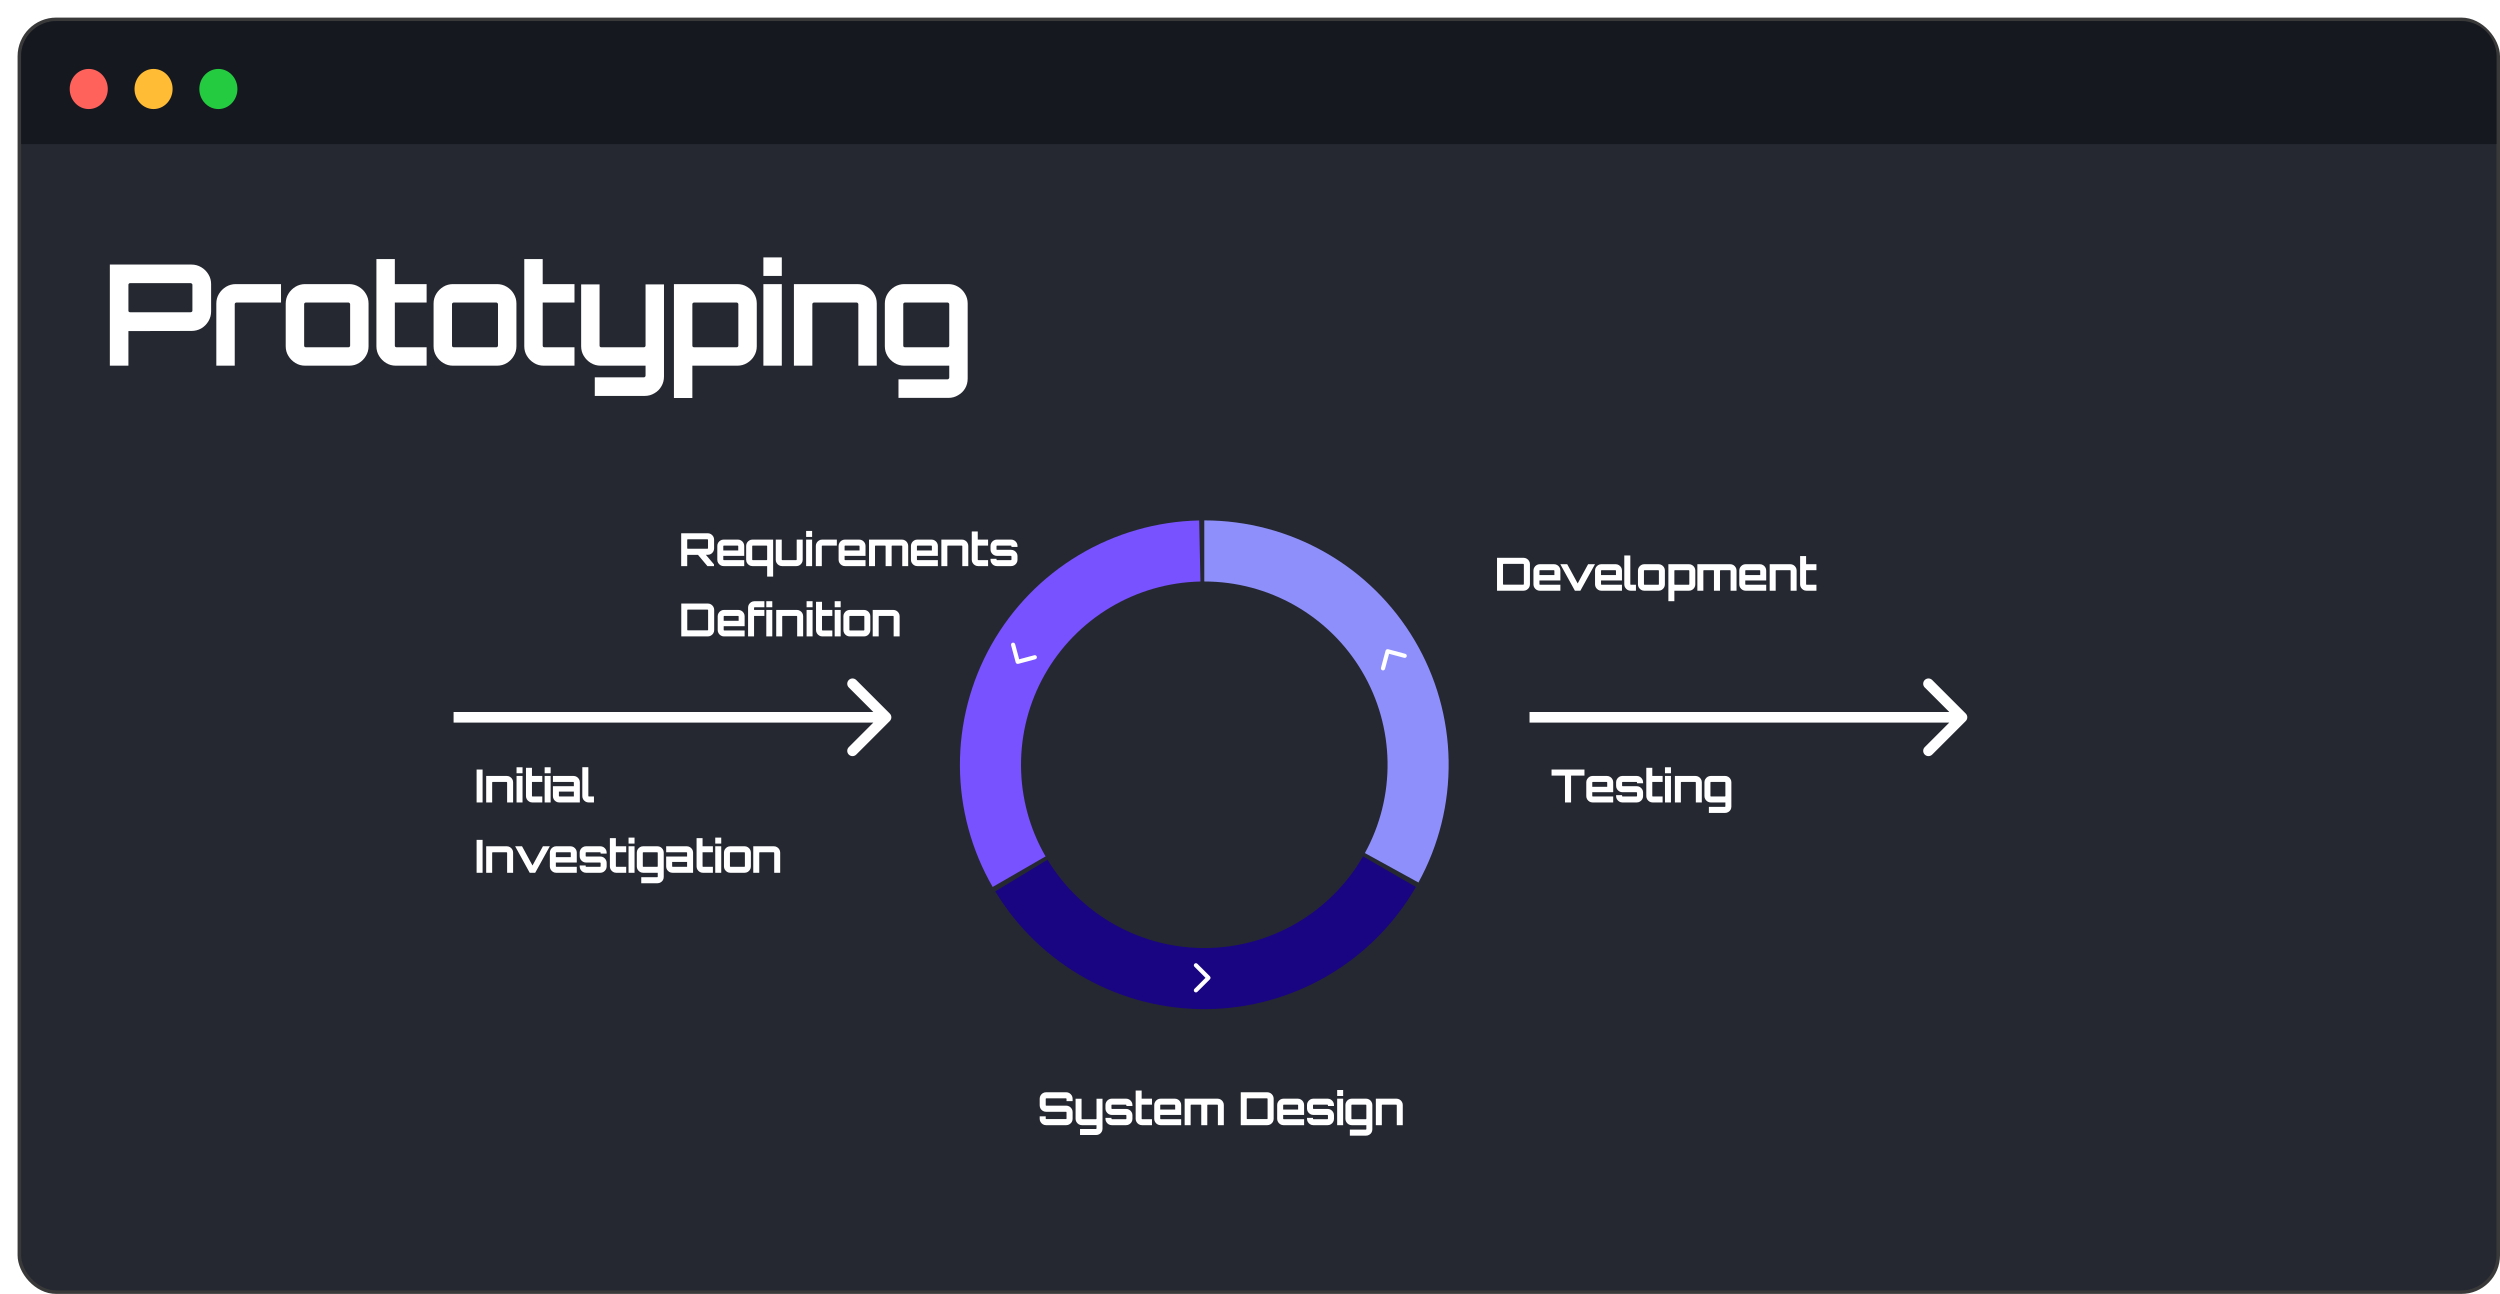 <svg width="711" height="368" viewBox="0 0 711 368" fill="none" xmlns="http://www.w3.org/2000/svg">
<g filter="url(#filter0_d_372_1886)">
<rect x="0.5" y="0.5" width="705" height="362" rx="10.5" fill="#252831" stroke="#393939"/>
<path d="M1 11C1 5.477 5.477 1 11 1H695C700.523 1 705 5.477 705 11V36H1V11Z" fill="#15181F"/>
<ellipse cx="20.239" cy="20.308" rx="5.415" ry="5.707" fill="#FF625B"/>
<ellipse cx="38.673" cy="20.308" rx="5.415" ry="5.707" fill="#FFBC34"/>
<ellipse cx="57.106" cy="20.308" rx="5.415" ry="5.707" fill="#24CB40"/>
<path d="M130.546 223.219V213.859H132.249V223.219H130.546ZM133.27 223.219V215.679H139.133C139.462 215.679 139.761 215.761 140.03 215.926C140.307 216.09 140.524 216.307 140.68 216.576C140.845 216.844 140.927 217.143 140.927 217.473V223.219H139.224V217.538C139.224 217.494 139.207 217.46 139.172 217.434C139.146 217.399 139.111 217.382 139.068 217.382H135.129C135.086 217.382 135.047 217.399 135.012 217.434C134.986 217.46 134.973 217.494 134.973 217.538V223.219H133.27ZM141.906 223.219V215.679H143.609V223.219H141.906ZM141.906 214.925V213.209H143.609V214.925H141.906ZM146.382 223.219C146.053 223.219 145.754 223.136 145.485 222.972C145.217 222.807 145 222.59 144.835 222.322C144.671 222.053 144.588 221.754 144.588 221.425V213.365H146.291V215.679H149.229V217.382H146.291V221.36C146.291 221.403 146.304 221.442 146.33 221.477C146.365 221.503 146.404 221.516 146.447 221.516H149.229V223.219H146.382ZM149.898 223.219V215.679H151.601V223.219H149.898ZM149.898 214.925V213.209H151.601V214.925H149.898ZM154.044 223.219C153.715 223.219 153.412 223.136 153.134 222.972C152.866 222.807 152.649 222.59 152.484 222.322C152.328 222.053 152.25 221.754 152.25 221.425V218.591H158.204V217.538C158.204 217.494 158.187 217.46 158.152 217.434C158.126 217.399 158.092 217.382 158.048 217.382H152.25V215.679H158.113C158.443 215.679 158.742 215.761 159.01 215.926C159.288 216.09 159.504 216.307 159.66 216.576C159.825 216.844 159.907 217.143 159.907 217.473V223.219H154.044ZM154.109 221.516H158.204V220.125H153.953V221.36C153.953 221.403 153.966 221.442 153.992 221.477C154.027 221.503 154.066 221.516 154.109 221.516ZM162.401 223.219C162.072 223.219 161.773 223.136 161.504 222.972C161.236 222.807 161.019 222.59 160.854 222.322C160.69 222.053 160.607 221.754 160.607 221.425V213.196H162.323V221.36C162.323 221.403 162.336 221.442 162.362 221.477C162.397 221.503 162.436 221.516 162.479 221.516H163.922V223.219H162.401ZM130.546 243.219V233.859H132.249V243.219H130.546ZM133.27 243.219V235.679H139.133C139.462 235.679 139.761 235.761 140.03 235.926C140.307 236.09 140.524 236.307 140.68 236.576C140.845 236.844 140.927 237.143 140.927 237.473V243.219H139.224V237.538C139.224 237.494 139.207 237.46 139.172 237.434C139.146 237.399 139.111 237.382 139.068 237.382H135.129C135.086 237.382 135.047 237.399 135.012 237.434C134.986 237.46 134.973 237.494 134.973 237.538V243.219H133.27ZM145.65 243.219L141.503 235.679H143.466L146.443 241.152L149.407 235.679H151.37L147.21 243.219H145.65ZM153.174 243.219C152.844 243.219 152.545 243.136 152.277 242.972C152.008 242.807 151.791 242.59 151.627 242.322C151.462 242.053 151.38 241.754 151.38 241.425V237.473C151.38 237.143 151.462 236.844 151.627 236.576C151.791 236.307 152.008 236.09 152.277 235.926C152.545 235.761 152.844 235.679 153.174 235.679H157.243C157.572 235.679 157.871 235.761 158.14 235.926C158.417 236.09 158.634 236.307 158.79 236.576C158.954 236.844 159.037 237.143 159.037 237.473V240.307H153.083V241.36C153.083 241.403 153.096 241.442 153.122 241.477C153.156 241.503 153.195 241.516 153.239 241.516H159.037V243.219H153.174ZM153.083 238.773H157.334V237.538C157.334 237.494 157.316 237.46 157.282 237.434C157.256 237.399 157.221 237.382 157.178 237.382H153.239C153.195 237.382 153.156 237.399 153.122 237.434C153.096 237.46 153.083 237.494 153.083 237.538V238.773ZM161.657 243.219C161.327 243.219 161.028 243.136 160.76 242.972C160.491 242.807 160.274 242.59 160.11 242.322C159.945 242.053 159.863 241.754 159.863 241.425V241.139H161.566V241.36C161.566 241.403 161.579 241.442 161.605 241.477C161.639 241.503 161.678 241.516 161.722 241.516H165.661C165.704 241.516 165.739 241.503 165.765 241.477C165.799 241.442 165.817 241.403 165.817 241.36V240.463C165.817 240.419 165.799 240.385 165.765 240.359C165.739 240.324 165.704 240.307 165.661 240.307H161.657C161.327 240.307 161.028 240.224 160.76 240.06C160.491 239.895 160.274 239.678 160.11 239.41C159.945 239.141 159.863 238.842 159.863 238.513V237.473C159.863 237.143 159.945 236.844 160.11 236.576C160.274 236.307 160.491 236.09 160.76 235.926C161.028 235.761 161.327 235.679 161.657 235.679H165.726C166.064 235.679 166.367 235.761 166.636 235.926C166.904 236.09 167.121 236.307 167.286 236.576C167.45 236.844 167.533 237.143 167.533 237.473V237.759H165.817V237.538C165.817 237.494 165.799 237.46 165.765 237.434C165.739 237.399 165.704 237.382 165.661 237.382H161.722C161.678 237.382 161.639 237.399 161.605 237.434C161.579 237.46 161.566 237.494 161.566 237.538V238.435C161.566 238.478 161.579 238.517 161.605 238.552C161.639 238.578 161.678 238.591 161.722 238.591H165.726C166.064 238.591 166.367 238.673 166.636 238.838C166.904 239.002 167.121 239.219 167.286 239.488C167.45 239.756 167.533 240.055 167.533 240.385V241.425C167.533 241.754 167.45 242.053 167.286 242.322C167.121 242.59 166.904 242.807 166.636 242.972C166.367 243.136 166.064 243.219 165.726 243.219H161.657ZM170.244 243.219C169.915 243.219 169.616 243.136 169.347 242.972C169.078 242.807 168.862 242.59 168.697 242.322C168.532 242.053 168.45 241.754 168.45 241.425V233.365H170.153V235.679H173.091V237.382H170.153V241.36C170.153 241.403 170.166 241.442 170.192 241.477C170.227 241.503 170.266 241.516 170.309 241.516H173.091V243.219H170.244ZM173.76 243.219V235.679H175.463V243.219H173.76ZM173.76 234.925V233.209H175.463V234.925H173.76ZM177.37 246.196V244.48H181.907C181.95 244.48 181.985 244.462 182.011 244.428C182.045 244.402 182.063 244.367 182.063 244.324V243.219H177.903C177.582 243.219 177.283 243.136 177.006 242.972C176.737 242.807 176.52 242.59 176.356 242.322C176.191 242.053 176.109 241.754 176.109 241.425V237.473C176.109 237.143 176.191 236.844 176.356 236.576C176.52 236.307 176.737 236.09 177.006 235.926C177.283 235.761 177.582 235.679 177.903 235.679H181.985C182.314 235.679 182.613 235.761 182.882 235.926C183.15 236.09 183.363 236.307 183.519 236.576C183.683 236.844 183.766 237.143 183.766 237.473V244.402C183.766 244.74 183.688 245.043 183.532 245.312C183.376 245.58 183.159 245.793 182.882 245.949C182.613 246.113 182.314 246.196 181.985 246.196H177.37ZM177.968 241.516H181.907C181.95 241.516 181.985 241.503 182.011 241.477C182.045 241.442 182.063 241.403 182.063 241.36V237.538C182.063 237.494 182.045 237.46 182.011 237.434C181.985 237.399 181.95 237.382 181.907 237.382H177.968C177.924 237.382 177.885 237.399 177.851 237.434C177.825 237.46 177.812 237.494 177.812 237.538V241.36C177.812 241.403 177.825 241.442 177.851 241.477C177.885 241.503 177.924 241.516 177.968 241.516ZM186.25 243.219C185.921 243.219 185.618 243.136 185.34 242.972C185.072 242.807 184.855 242.59 184.69 242.322C184.534 242.053 184.456 241.754 184.456 241.425V238.591H190.41V237.538C190.41 237.494 190.393 237.46 190.358 237.434C190.332 237.399 190.298 237.382 190.254 237.382H184.456V235.679H190.319C190.649 235.679 190.948 235.761 191.216 235.926C191.494 236.09 191.71 236.307 191.866 236.576C192.031 236.844 192.113 237.143 192.113 237.473V243.219H186.25ZM186.315 241.516H190.41V240.125H186.159V241.36C186.159 241.403 186.172 241.442 186.198 241.477C186.233 241.503 186.272 241.516 186.315 241.516ZM194.9 243.219C194.57 243.219 194.271 243.136 194.003 242.972C193.734 242.807 193.517 242.59 193.353 242.322C193.188 242.053 193.106 241.754 193.106 241.425V233.365H194.809V235.679H197.747V237.382H194.809V241.36C194.809 241.403 194.822 241.442 194.848 241.477C194.882 241.503 194.921 241.516 194.965 241.516H197.747V243.219H194.9ZM198.416 243.219V235.679H200.119V243.219H198.416ZM198.416 234.925V233.209H200.119V234.925H198.416ZM202.688 243.219C202.359 243.219 202.06 243.136 201.791 242.972C201.523 242.807 201.306 242.59 201.141 242.322C200.977 242.053 200.894 241.754 200.894 241.425V237.473C200.894 237.143 200.977 236.844 201.141 236.576C201.306 236.307 201.523 236.09 201.791 235.926C202.06 235.761 202.359 235.679 202.688 235.679H206.757C207.087 235.679 207.386 235.761 207.654 235.926C207.932 236.09 208.148 236.307 208.304 236.576C208.469 236.844 208.551 237.143 208.551 237.473V241.425C208.551 241.754 208.469 242.053 208.304 242.322C208.148 242.59 207.936 242.807 207.667 242.972C207.399 243.136 207.095 243.219 206.757 243.219H202.688ZM202.753 241.516H206.692C206.736 241.516 206.77 241.503 206.796 241.477C206.831 241.442 206.848 241.403 206.848 241.36V237.538C206.848 237.494 206.831 237.46 206.796 237.434C206.77 237.399 206.736 237.382 206.692 237.382H202.753C202.71 237.382 202.671 237.399 202.636 237.434C202.61 237.46 202.597 237.494 202.597 237.538V241.36C202.597 241.403 202.61 241.442 202.636 241.477C202.671 241.503 202.71 241.516 202.753 241.516ZM209.227 243.219V235.679H215.09C215.419 235.679 215.718 235.761 215.987 235.926C216.264 236.09 216.481 236.307 216.637 236.576C216.802 236.844 216.884 237.143 216.884 237.473V243.219H215.181V237.538C215.181 237.494 215.164 237.46 215.129 237.434C215.103 237.399 215.068 237.382 215.025 237.382H211.086C211.043 237.382 211.004 237.399 210.969 237.434C210.943 237.46 210.93 237.494 210.93 237.538V243.219H209.227Z" fill="white"/>
<path d="M440.082 223.219V215.588H436.26V213.859H445.62V215.588H441.811V223.219H440.082ZM447.931 223.219C447.602 223.219 447.303 223.136 447.034 222.972C446.766 222.807 446.549 222.59 446.384 222.322C446.22 222.053 446.137 221.754 446.137 221.425V217.473C446.137 217.143 446.22 216.844 446.384 216.576C446.549 216.307 446.766 216.09 447.034 215.926C447.303 215.761 447.602 215.679 447.931 215.679H452C452.33 215.679 452.629 215.761 452.897 215.926C453.175 216.09 453.391 216.307 453.547 216.576C453.712 216.844 453.794 217.143 453.794 217.473V220.307H447.84V221.36C447.84 221.403 447.853 221.442 447.879 221.477C447.914 221.503 447.953 221.516 447.996 221.516H453.794V223.219H447.931ZM447.84 218.773H452.091V217.538C452.091 217.494 452.074 217.46 452.039 217.434C452.013 217.399 451.979 217.382 451.935 217.382H447.996C447.953 217.382 447.914 217.399 447.879 217.434C447.853 217.46 447.84 217.494 447.84 217.538V218.773ZM456.414 223.219C456.085 223.219 455.786 223.136 455.517 222.972C455.249 222.807 455.032 222.59 454.867 222.322C454.703 222.053 454.62 221.754 454.62 221.425V221.139H456.323V221.36C456.323 221.403 456.336 221.442 456.362 221.477C456.397 221.503 456.436 221.516 456.479 221.516H460.418C460.462 221.516 460.496 221.503 460.522 221.477C460.557 221.442 460.574 221.403 460.574 221.36V220.463C460.574 220.419 460.557 220.385 460.522 220.359C460.496 220.324 460.462 220.307 460.418 220.307H456.414C456.085 220.307 455.786 220.224 455.517 220.06C455.249 219.895 455.032 219.678 454.867 219.41C454.703 219.141 454.62 218.842 454.62 218.513V217.473C454.62 217.143 454.703 216.844 454.867 216.576C455.032 216.307 455.249 216.09 455.517 215.926C455.786 215.761 456.085 215.679 456.414 215.679H460.483C460.821 215.679 461.125 215.761 461.393 215.926C461.662 216.09 461.879 216.307 462.043 216.576C462.208 216.844 462.29 217.143 462.29 217.473V217.759H460.574V217.538C460.574 217.494 460.557 217.46 460.522 217.434C460.496 217.399 460.462 217.382 460.418 217.382H456.479C456.436 217.382 456.397 217.399 456.362 217.434C456.336 217.46 456.323 217.494 456.323 217.538V218.435C456.323 218.478 456.336 218.517 456.362 218.552C456.397 218.578 456.436 218.591 456.479 218.591H460.483C460.821 218.591 461.125 218.673 461.393 218.838C461.662 219.002 461.879 219.219 462.043 219.488C462.208 219.756 462.29 220.055 462.29 220.385V221.425C462.29 221.754 462.208 222.053 462.043 222.322C461.879 222.59 461.662 222.807 461.393 222.972C461.125 223.136 460.821 223.219 460.483 223.219H456.414ZM465.001 223.219C464.672 223.219 464.373 223.136 464.104 222.972C463.836 222.807 463.619 222.59 463.454 222.322C463.29 222.053 463.207 221.754 463.207 221.425V213.365H464.91V215.679H467.848V217.382H464.91V221.36C464.91 221.403 464.923 221.442 464.949 221.477C464.984 221.503 465.023 221.516 465.066 221.516H467.848V223.219H465.001ZM468.517 223.219V215.679H470.22V223.219H468.517ZM468.517 214.925V213.209H470.22V214.925H468.517ZM471.34 223.219V215.679H477.203C477.532 215.679 477.831 215.761 478.1 215.926C478.377 216.09 478.594 216.307 478.75 216.576C478.915 216.844 478.997 217.143 478.997 217.473V223.219H477.294V217.538C477.294 217.494 477.277 217.46 477.242 217.434C477.216 217.399 477.181 217.382 477.138 217.382H473.199C473.156 217.382 473.117 217.399 473.082 217.434C473.056 217.46 473.043 217.494 473.043 217.538V223.219H471.34ZM481.005 226.196V224.48H485.542C485.585 224.48 485.62 224.462 485.646 224.428C485.68 224.402 485.698 224.367 485.698 224.324V223.219H481.538C481.217 223.219 480.918 223.136 480.641 222.972C480.372 222.807 480.155 222.59 479.991 222.322C479.826 222.053 479.744 221.754 479.744 221.425V217.473C479.744 217.143 479.826 216.844 479.991 216.576C480.155 216.307 480.372 216.09 480.641 215.926C480.918 215.761 481.217 215.679 481.538 215.679H485.62C485.949 215.679 486.248 215.761 486.517 215.926C486.785 216.09 486.998 216.307 487.154 216.576C487.318 216.844 487.401 217.143 487.401 217.473V224.402C487.401 224.74 487.323 225.043 487.167 225.312C487.011 225.58 486.794 225.793 486.517 225.949C486.248 226.113 485.949 226.196 485.62 226.196H481.005ZM481.603 221.516H485.542C485.585 221.516 485.62 221.503 485.646 221.477C485.68 221.442 485.698 221.403 485.698 221.36V217.538C485.698 217.494 485.68 217.46 485.646 217.434C485.62 217.399 485.585 217.382 485.542 217.382H481.603C481.559 217.382 481.52 217.399 481.486 217.434C481.46 217.46 481.447 217.494 481.447 217.538V221.36C481.447 221.403 481.46 221.442 481.486 221.477C481.52 221.503 481.559 221.516 481.603 221.516Z" fill="white"/>
<path d="M26.24 99V70.24H49.44C50.453 70.24 51.387 70.493 52.24 71C53.093 71.507 53.773 72.187 54.28 73.04C54.787 73.867 55.04 74.787 55.04 75.8V83.56C55.04 84.573 54.787 85.507 54.28 86.36C53.773 87.213 53.093 87.893 52.24 88.4C51.387 88.88 50.453 89.12 49.44 89.12L31.52 89.16V99H26.24ZM32 83.8H49.2C49.333 83.8 49.453 83.76 49.56 83.68C49.667 83.6 49.72 83.493 49.72 83.36V76C49.72 75.867 49.667 75.76 49.56 75.68C49.453 75.573 49.333 75.52 49.2 75.52H32C31.867 75.52 31.747 75.573 31.64 75.68C31.56 75.76 31.52 75.867 31.52 76V83.36C31.52 83.493 31.56 83.6 31.64 83.68C31.747 83.76 31.867 83.8 32 83.8ZM56.521 99V81.32C56.521 80.307 56.774 79.387 57.281 78.56C57.787 77.733 58.454 77.067 59.281 76.56C60.134 76.053 61.054 75.8 62.041 75.8H74.921V81.04H62.241C62.107 81.04 61.987 81.093 61.881 81.2C61.801 81.28 61.761 81.387 61.761 81.52V99H56.521ZM81.777 99C80.764 99 79.844 98.747 79.017 98.24C78.191 97.733 77.524 97.067 77.017 96.24C76.51 95.413 76.257 94.493 76.257 93.48V81.32C76.257 80.307 76.51 79.387 77.017 78.56C77.524 77.733 78.191 77.067 79.017 76.56C79.844 76.053 80.764 75.8 81.777 75.8H94.297C95.311 75.8 96.231 76.053 97.057 76.56C97.91 77.067 98.577 77.733 99.057 78.56C99.564 79.387 99.817 80.307 99.817 81.32V93.48C99.817 94.493 99.564 95.413 99.057 96.24C98.577 97.067 97.924 97.733 97.097 98.24C96.27 98.747 95.337 99 94.297 99H81.777ZM81.977 93.76H94.097C94.231 93.76 94.337 93.72 94.417 93.64C94.524 93.533 94.577 93.413 94.577 93.28V81.52C94.577 81.387 94.524 81.28 94.417 81.2C94.337 81.093 94.231 81.04 94.097 81.04H81.977C81.844 81.04 81.724 81.093 81.617 81.2C81.537 81.28 81.497 81.387 81.497 81.52V93.28C81.497 93.413 81.537 93.533 81.617 93.64C81.724 93.72 81.844 93.76 81.977 93.76ZM107.571 99C106.558 99 105.638 98.747 104.811 98.24C103.985 97.733 103.318 97.067 102.811 96.24C102.305 95.413 102.051 94.493 102.051 93.48V68.68H107.291V75.8H116.331V81.04H107.291V93.28C107.291 93.413 107.331 93.533 107.411 93.64C107.518 93.72 107.638 93.76 107.771 93.76H116.331V99H107.571ZM123.83 99C122.817 99 121.897 98.747 121.07 98.24C120.244 97.733 119.577 97.067 119.07 96.24C118.564 95.413 118.31 94.493 118.31 93.48V81.32C118.31 80.307 118.564 79.387 119.07 78.56C119.577 77.733 120.244 77.067 121.07 76.56C121.897 76.053 122.817 75.8 123.83 75.8H136.35C137.364 75.8 138.284 76.053 139.11 76.56C139.964 77.067 140.63 77.733 141.11 78.56C141.617 79.387 141.87 80.307 141.87 81.32V93.48C141.87 94.493 141.617 95.413 141.11 96.24C140.63 97.067 139.977 97.733 139.15 98.24C138.324 98.747 137.39 99 136.35 99H123.83ZM124.03 93.76H136.15C136.284 93.76 136.39 93.72 136.47 93.64C136.577 93.533 136.63 93.413 136.63 93.28V81.52C136.63 81.387 136.577 81.28 136.47 81.2C136.39 81.093 136.284 81.04 136.15 81.04H124.03C123.897 81.04 123.777 81.093 123.67 81.2C123.59 81.28 123.55 81.387 123.55 81.52V93.28C123.55 93.413 123.59 93.533 123.67 93.64C123.777 93.72 123.897 93.76 124.03 93.76ZM149.624 99C148.611 99 147.691 98.747 146.864 98.24C146.038 97.733 145.371 97.067 144.864 96.24C144.358 95.413 144.104 94.493 144.104 93.48V68.68H149.344V75.8H158.384V81.04H149.344V93.28C149.344 93.413 149.384 93.533 149.464 93.64C149.571 93.72 149.691 93.76 149.824 93.76H158.384V99H149.624ZM164.157 107.6V102.32H178.117C178.25 102.32 178.357 102.267 178.437 102.16C178.544 102.08 178.597 101.973 178.597 101.84V99H165.797C164.81 99 163.89 98.747 163.037 98.24C162.21 97.733 161.544 97.067 161.037 96.24C160.53 95.413 160.277 94.493 160.277 93.48V75.88H165.517V93.28C165.517 93.413 165.557 93.533 165.637 93.64C165.744 93.72 165.864 93.76 165.997 93.76H178.117C178.25 93.76 178.357 93.72 178.437 93.64C178.544 93.533 178.597 93.413 178.597 93.28V75.88H183.837V102.08C183.837 103.093 183.597 104.013 183.117 104.84C182.637 105.693 181.97 106.36 181.117 106.84C180.29 107.347 179.37 107.6 178.357 107.6H164.157ZM186.666 108.2V75.8H204.706C205.72 75.8 206.64 76.053 207.466 76.56C208.32 77.067 208.986 77.733 209.466 78.56C209.973 79.387 210.226 80.307 210.226 81.32V93.48C210.226 94.493 209.973 95.413 209.466 96.24C208.986 97.067 208.32 97.733 207.466 98.24C206.64 98.747 205.72 99 204.706 99H191.906V108.2H186.666ZM192.386 93.76H204.506C204.64 93.76 204.746 93.72 204.826 93.64C204.933 93.533 204.986 93.413 204.986 93.28V81.52C204.986 81.387 204.933 81.28 204.826 81.2C204.746 81.093 204.64 81.04 204.506 81.04H192.386C192.253 81.04 192.133 81.093 192.026 81.2C191.946 81.28 191.906 81.387 191.906 81.52V93.28C191.906 93.413 191.946 93.533 192.026 93.64C192.133 93.72 192.253 93.76 192.386 93.76ZM212.105 99V75.8H217.345V99H212.105ZM212.105 73.48V68.2H217.345V73.48H212.105ZM220.79 99V75.8H238.83C239.843 75.8 240.763 76.053 241.59 76.56C242.443 77.067 243.11 77.733 243.59 78.56C244.096 79.387 244.35 80.307 244.35 81.32V99H239.11V81.52C239.11 81.387 239.056 81.28 238.95 81.2C238.87 81.093 238.763 81.04 238.63 81.04H226.51C226.376 81.04 226.256 81.093 226.15 81.2C226.07 81.28 226.03 81.387 226.03 81.52V99H220.79ZM250.528 108.16V102.88H264.488C264.621 102.88 264.728 102.827 264.808 102.72C264.914 102.64 264.968 102.533 264.968 102.4V99H252.168C251.181 99 250.261 98.747 249.408 98.24C248.581 97.733 247.914 97.067 247.408 96.24C246.901 95.413 246.648 94.493 246.648 93.48V81.32C246.648 80.307 246.901 79.387 247.408 78.56C247.914 77.733 248.581 77.067 249.408 76.56C250.261 76.053 251.181 75.8 252.168 75.8H264.728C265.741 75.8 266.661 76.053 267.488 76.56C268.314 77.067 268.968 77.733 269.448 78.56C269.954 79.387 270.208 80.307 270.208 81.32V102.64C270.208 103.68 269.968 104.613 269.488 105.44C269.008 106.267 268.341 106.92 267.488 107.4C266.661 107.907 265.741 108.16 264.728 108.16H250.528ZM252.368 93.76H264.488C264.621 93.76 264.728 93.72 264.808 93.64C264.914 93.533 264.968 93.413 264.968 93.28V81.52C264.968 81.387 264.914 81.28 264.808 81.2C264.728 81.093 264.621 81.04 264.488 81.04H252.368C252.234 81.04 252.114 81.093 252.008 81.2C251.928 81.28 251.888 81.387 251.888 81.52V93.28C251.888 93.413 251.928 93.533 252.008 93.64C252.114 93.72 252.234 93.76 252.368 93.76Z" fill="white"/>
<path d="M196.19 156L193.369 152.633H195.618L198.062 155.519V156H196.19ZM188.728 156V146.653H196.268C196.597 146.653 196.901 146.735 197.178 146.9C197.455 147.065 197.676 147.286 197.841 147.563C198.006 147.832 198.088 148.131 198.088 148.46V150.982C198.088 151.311 198.006 151.615 197.841 151.892C197.676 152.169 197.455 152.39 197.178 152.555C196.901 152.711 196.597 152.789 196.268 152.789L190.444 152.802V156H188.728ZM190.6 151.06H196.19C196.233 151.06 196.272 151.047 196.307 151.021C196.342 150.995 196.359 150.96 196.359 150.917V148.525C196.359 148.482 196.342 148.447 196.307 148.421C196.272 148.386 196.233 148.369 196.19 148.369H190.6C190.557 148.369 190.518 148.386 190.483 148.421C190.457 148.447 190.444 148.482 190.444 148.525V150.917C190.444 150.96 190.457 150.995 190.483 151.021C190.518 151.047 190.557 151.06 190.6 151.06ZM200.795 156C200.465 156 200.166 155.918 199.898 155.753C199.629 155.588 199.412 155.372 199.248 155.103C199.083 154.834 199.001 154.535 199.001 154.206V150.254C199.001 149.925 199.083 149.626 199.248 149.357C199.412 149.088 199.629 148.872 199.898 148.707C200.166 148.542 200.465 148.46 200.795 148.46H204.864C205.193 148.46 205.492 148.542 205.761 148.707C206.038 148.872 206.255 149.088 206.411 149.357C206.575 149.626 206.658 149.925 206.658 150.254V153.088H200.704V154.141C200.704 154.184 200.717 154.223 200.743 154.258C200.777 154.284 200.816 154.297 200.86 154.297H206.658V156H200.795ZM200.704 151.554H204.955V150.319C204.955 150.276 204.937 150.241 204.903 150.215C204.877 150.18 204.842 150.163 204.799 150.163H200.86C200.816 150.163 200.777 150.18 200.743 150.215C200.717 150.241 200.704 150.276 200.704 150.319V151.554ZM213.176 158.99V156H209.003C208.665 156 208.361 155.918 208.093 155.753C207.824 155.588 207.607 155.372 207.443 155.103C207.287 154.834 207.209 154.535 207.209 154.206V150.254C207.209 149.925 207.287 149.626 207.443 149.357C207.607 149.088 207.824 148.872 208.093 148.707C208.361 148.542 208.665 148.46 209.003 148.46H214.879V158.99H213.176ZM209.081 154.297H213.02C213.063 154.297 213.098 154.284 213.124 154.258C213.158 154.223 213.176 154.184 213.176 154.141V150.319C213.176 150.276 213.158 150.241 213.124 150.215C213.098 150.18 213.063 150.163 213.02 150.163H209.081C209.037 150.163 208.998 150.18 208.964 150.215C208.938 150.241 208.925 150.276 208.925 150.319V154.141C208.925 154.184 208.938 154.223 208.964 154.258C208.998 154.284 209.037 154.297 209.081 154.297ZM217.42 156C217.091 156 216.788 155.918 216.51 155.753C216.242 155.588 216.025 155.372 215.86 155.103C215.704 154.834 215.626 154.535 215.626 154.206V148.46H217.329V154.141C217.329 154.184 217.342 154.223 217.368 154.258C217.403 154.284 217.442 154.297 217.485 154.297H221.424C221.468 154.297 221.502 154.284 221.528 154.258C221.563 154.223 221.58 154.184 221.58 154.141V148.46H223.283V154.206C223.283 154.535 223.201 154.834 223.036 155.103C222.88 155.372 222.668 155.588 222.399 155.753C222.131 155.918 221.827 156 221.489 156H217.42ZM224.262 156V148.46H225.965V156H224.262ZM224.262 147.706V145.99H225.965V147.706H224.262ZM227.021 156V150.254C227.021 149.925 227.103 149.626 227.268 149.357C227.433 149.088 227.649 148.872 227.918 148.707C228.195 148.542 228.494 148.46 228.815 148.46H233.001V150.163H228.88C228.837 150.163 228.798 150.18 228.763 150.215C228.737 150.241 228.724 150.276 228.724 150.319V156H227.021ZM235.293 156C234.963 156 234.664 155.918 234.396 155.753C234.127 155.588 233.91 155.372 233.746 155.103C233.581 154.834 233.499 154.535 233.499 154.206V150.254C233.499 149.925 233.581 149.626 233.746 149.357C233.91 149.088 234.127 148.872 234.396 148.707C234.664 148.542 234.963 148.46 235.293 148.46H239.362C239.691 148.46 239.99 148.542 240.259 148.707C240.536 148.872 240.753 149.088 240.909 149.357C241.073 149.626 241.156 149.925 241.156 150.254V153.088H235.202V154.141C235.202 154.184 235.215 154.223 235.241 154.258C235.275 154.284 235.314 154.297 235.358 154.297H241.156V156H235.293ZM235.202 151.554H239.453V150.319C239.453 150.276 239.435 150.241 239.401 150.215C239.375 150.18 239.34 150.163 239.297 150.163H235.358C235.314 150.163 235.275 150.18 235.241 150.215C235.215 150.241 235.202 150.276 235.202 150.319V151.554ZM242.149 156V148.46H251.496C251.834 148.46 252.137 148.542 252.406 148.707C252.674 148.872 252.887 149.088 253.043 149.357C253.207 149.626 253.29 149.925 253.29 150.254V156H251.6V150.319C251.6 150.276 251.582 150.241 251.548 150.215C251.513 150.18 251.474 150.163 251.431 150.163H248.74C248.696 150.163 248.657 150.18 248.623 150.215C248.597 150.241 248.584 150.276 248.584 150.319V156H246.868V150.319C246.868 150.276 246.85 150.241 246.816 150.215C246.79 150.18 246.755 150.163 246.712 150.163H244.008C243.964 150.163 243.925 150.18 243.891 150.215C243.865 150.241 243.852 150.276 243.852 150.319V156H242.149ZM255.866 156C255.537 156 255.238 155.918 254.969 155.753C254.701 155.588 254.484 155.372 254.319 155.103C254.155 154.834 254.072 154.535 254.072 154.206V150.254C254.072 149.925 254.155 149.626 254.319 149.357C254.484 149.088 254.701 148.872 254.969 148.707C255.238 148.542 255.537 148.46 255.866 148.46H259.935C260.265 148.46 260.564 148.542 260.832 148.707C261.11 148.872 261.326 149.088 261.482 149.357C261.647 149.626 261.729 149.925 261.729 150.254V153.088H255.775V154.141C255.775 154.184 255.788 154.223 255.814 154.258C255.849 154.284 255.888 154.297 255.931 154.297H261.729V156H255.866ZM255.775 151.554H260.026V150.319C260.026 150.276 260.009 150.241 259.974 150.215C259.948 150.18 259.914 150.163 259.87 150.163H255.931C255.888 150.163 255.849 150.18 255.814 150.215C255.788 150.241 255.775 150.276 255.775 150.319V151.554ZM262.722 156V148.46H268.585C268.915 148.46 269.214 148.542 269.482 148.707C269.76 148.872 269.976 149.088 270.132 149.357C270.297 149.626 270.379 149.925 270.379 150.254V156H268.676V150.319C268.676 150.276 268.659 150.241 268.624 150.215C268.598 150.18 268.564 150.163 268.52 150.163H264.581C264.538 150.163 264.499 150.18 264.464 150.215C264.438 150.241 264.425 150.276 264.425 150.319V156H262.722ZM273.165 156C272.836 156 272.537 155.918 272.268 155.753C271.999 155.588 271.783 155.372 271.618 155.103C271.453 154.834 271.371 154.535 271.371 154.206V146.146H273.074V148.46H276.012V150.163H273.074V154.141C273.074 154.184 273.087 154.223 273.113 154.258C273.148 154.284 273.187 154.297 273.23 154.297H276.012V156H273.165ZM278.499 156C278.17 156 277.871 155.918 277.602 155.753C277.333 155.588 277.117 155.372 276.952 155.103C276.787 154.834 276.705 154.535 276.705 154.206V153.92H278.408V154.141C278.408 154.184 278.421 154.223 278.447 154.258C278.482 154.284 278.521 154.297 278.564 154.297H282.503C282.546 154.297 282.581 154.284 282.607 154.258C282.642 154.223 282.659 154.184 282.659 154.141V153.244C282.659 153.201 282.642 153.166 282.607 153.14C282.581 153.105 282.546 153.088 282.503 153.088H278.499C278.17 153.088 277.871 153.006 277.602 152.841C277.333 152.676 277.117 152.46 276.952 152.191C276.787 151.922 276.705 151.623 276.705 151.294V150.254C276.705 149.925 276.787 149.626 276.952 149.357C277.117 149.088 277.333 148.872 277.602 148.707C277.871 148.542 278.17 148.46 278.499 148.46H282.568C282.906 148.46 283.209 148.542 283.478 148.707C283.747 148.872 283.963 149.088 284.128 149.357C284.293 149.626 284.375 149.925 284.375 150.254V150.54H282.659V150.319C282.659 150.276 282.642 150.241 282.607 150.215C282.581 150.18 282.546 150.163 282.503 150.163H278.564C278.521 150.163 278.482 150.18 278.447 150.215C278.421 150.241 278.408 150.276 278.408 150.319V151.216C278.408 151.259 278.421 151.298 278.447 151.333C278.482 151.359 278.521 151.372 278.564 151.372H282.568C282.906 151.372 283.209 151.454 283.478 151.619C283.747 151.784 283.963 152 284.128 152.269C284.293 152.538 284.375 152.837 284.375 153.166V154.206C284.375 154.535 284.293 154.834 284.128 155.103C283.963 155.372 283.747 155.588 283.478 155.753C283.209 155.918 282.906 156 282.568 156H278.499ZM188.754 176V166.64H196.294C196.623 166.64 196.927 166.722 197.204 166.887C197.481 167.052 197.702 167.273 197.867 167.55C198.032 167.819 198.114 168.118 198.114 168.447V174.193C198.114 174.522 198.032 174.826 197.867 175.103C197.702 175.372 197.481 175.588 197.204 175.753C196.927 175.918 196.623 176 196.294 176H188.754ZM190.613 174.271H196.216C196.259 174.271 196.298 174.258 196.333 174.232C196.368 174.197 196.385 174.158 196.385 174.115V168.525C196.385 168.482 196.368 168.447 196.333 168.421C196.298 168.386 196.259 168.369 196.216 168.369H190.613C190.57 168.369 190.531 168.386 190.496 168.421C190.47 168.447 190.457 168.482 190.457 168.525V174.115C190.457 174.158 190.47 174.197 190.496 174.232C190.531 174.258 190.57 174.271 190.613 174.271ZM200.909 176C200.579 176 200.28 175.918 200.012 175.753C199.743 175.588 199.526 175.372 199.362 175.103C199.197 174.834 199.115 174.535 199.115 174.206V170.254C199.115 169.925 199.197 169.626 199.362 169.357C199.526 169.088 199.743 168.872 200.012 168.707C200.28 168.542 200.579 168.46 200.909 168.46H204.978C205.307 168.46 205.606 168.542 205.875 168.707C206.152 168.872 206.369 169.088 206.525 169.357C206.689 169.626 206.772 169.925 206.772 170.254V173.088H200.818V174.141C200.818 174.184 200.831 174.223 200.857 174.258C200.891 174.284 200.93 174.297 200.974 174.297H206.772V176H200.909ZM200.818 171.554H205.069V170.319C205.069 170.276 205.051 170.241 205.017 170.215C204.991 170.18 204.956 170.163 204.913 170.163H200.974C200.93 170.163 200.891 170.18 200.857 170.215C200.831 170.241 200.818 170.276 200.818 170.319V171.554ZM207.752 176V167.784C207.752 167.455 207.834 167.156 207.999 166.887C208.163 166.618 208.38 166.402 208.649 166.237C208.917 166.072 209.216 165.99 209.546 165.99H212.393V167.706H209.611C209.567 167.706 209.528 167.723 209.494 167.758C209.468 167.784 209.455 167.819 209.455 167.862V168.46H212.393V170.163H209.455V176H207.752ZM212.935 176V168.46H214.638V176H212.935ZM212.935 167.706V165.99H214.638V167.706H212.935ZM215.757 176V168.46H221.62C221.95 168.46 222.249 168.542 222.517 168.707C222.795 168.872 223.011 169.088 223.167 169.357C223.332 169.626 223.414 169.925 223.414 170.254V176H221.711V170.319C221.711 170.276 221.694 170.241 221.659 170.215C221.633 170.18 221.599 170.163 221.555 170.163H217.616C217.573 170.163 217.534 170.18 217.499 170.215C217.473 170.241 217.46 170.276 217.46 170.319V176H215.757ZM224.393 176V168.46H226.096V176H224.393ZM224.393 167.706V165.99H226.096V167.706H224.393ZM228.87 176C228.54 176 228.241 175.918 227.973 175.753C227.704 175.588 227.487 175.372 227.323 175.103C227.158 174.834 227.076 174.535 227.076 174.206V166.146H228.779V168.46H231.717V170.163H228.779V174.141C228.779 174.184 228.792 174.223 228.818 174.258C228.852 174.284 228.891 174.297 228.935 174.297H231.717V176H228.87ZM232.385 176V168.46H234.088V176H232.385ZM232.385 167.706V165.99H234.088V167.706H232.385ZM236.658 176C236.329 176 236.03 175.918 235.761 175.753C235.493 175.588 235.276 175.372 235.111 175.103C234.947 174.834 234.864 174.535 234.864 174.206V170.254C234.864 169.925 234.947 169.626 235.111 169.357C235.276 169.088 235.493 168.872 235.761 168.707C236.03 168.542 236.329 168.46 236.658 168.46H240.727C241.057 168.46 241.356 168.542 241.624 168.707C241.902 168.872 242.118 169.088 242.274 169.357C242.439 169.626 242.521 169.925 242.521 170.254V174.206C242.521 174.535 242.439 174.834 242.274 175.103C242.118 175.372 241.906 175.588 241.637 175.753C241.369 175.918 241.065 176 240.727 176H236.658ZM236.723 174.297H240.662C240.706 174.297 240.74 174.284 240.766 174.258C240.801 174.223 240.818 174.184 240.818 174.141V170.319C240.818 170.276 240.801 170.241 240.766 170.215C240.74 170.18 240.706 170.163 240.662 170.163H236.723C236.68 170.163 236.641 170.18 236.606 170.215C236.58 170.241 236.567 170.276 236.567 170.319V174.141C236.567 174.184 236.58 174.223 236.606 174.258C236.641 174.284 236.68 174.297 236.723 174.297ZM243.197 176V168.46H249.06C249.389 168.46 249.688 168.542 249.957 168.707C250.234 168.872 250.451 169.088 250.607 169.357C250.772 169.626 250.854 169.925 250.854 170.254V176H249.151V170.319C249.151 170.276 249.134 170.241 249.099 170.215C249.073 170.18 249.038 170.163 248.995 170.163H245.056C245.013 170.163 244.974 170.18 244.939 170.215C244.913 170.241 244.9 170.276 244.9 170.319V176H243.197Z" fill="white"/>
<path d="M292.496 315C292.167 315 291.863 314.918 291.586 314.753C291.317 314.588 291.101 314.372 290.936 314.103C290.771 313.826 290.689 313.522 290.689 313.193V312.478H292.405V313.115C292.405 313.158 292.418 313.197 292.444 313.232C292.479 313.258 292.518 313.271 292.561 313.271H298.164C298.207 313.271 298.242 313.258 298.268 313.232C298.303 313.197 298.32 313.158 298.32 313.115V311.334C298.32 311.291 298.303 311.256 298.268 311.23C298.242 311.204 298.207 311.191 298.164 311.191H292.496C292.167 311.191 291.863 311.109 291.586 310.944C291.317 310.779 291.101 310.563 290.936 310.294C290.771 310.017 290.689 309.709 290.689 309.371V307.447C290.689 307.118 290.771 306.819 290.936 306.55C291.101 306.273 291.317 306.052 291.586 305.887C291.863 305.722 292.167 305.64 292.496 305.64H298.242C298.571 305.64 298.87 305.722 299.139 305.887C299.416 306.052 299.637 306.273 299.802 306.55C299.967 306.819 300.049 307.118 300.049 307.447V308.162H298.32V307.525C298.32 307.482 298.303 307.447 298.268 307.421C298.242 307.386 298.207 307.369 298.164 307.369H292.561C292.518 307.369 292.479 307.386 292.444 307.421C292.418 307.447 292.405 307.482 292.405 307.525V309.306C292.405 309.349 292.418 309.384 292.444 309.41C292.479 309.436 292.518 309.449 292.561 309.449H298.242C298.571 309.449 298.87 309.531 299.139 309.696C299.416 309.861 299.637 310.082 299.802 310.359C299.967 310.628 300.049 310.931 300.049 311.269V313.193C300.049 313.522 299.967 313.826 299.802 314.103C299.637 314.372 299.416 314.588 299.139 314.753C298.87 314.918 298.571 315 298.242 315H292.496ZM302.157 317.795V316.079H306.694C306.738 316.079 306.772 316.062 306.798 316.027C306.833 316.001 306.85 315.966 306.85 315.923V315H302.69C302.37 315 302.071 314.918 301.793 314.753C301.525 314.588 301.308 314.372 301.143 314.103C300.979 313.834 300.896 313.535 300.896 313.206V307.486H302.599V313.141C302.599 313.184 302.612 313.223 302.638 313.258C302.673 313.284 302.712 313.297 302.755 313.297H306.694C306.738 313.297 306.772 313.284 306.798 313.258C306.833 313.223 306.85 313.184 306.85 313.141V307.486H308.553V316.001C308.553 316.33 308.475 316.629 308.319 316.898C308.163 317.175 307.947 317.392 307.669 317.548C307.401 317.713 307.102 317.795 306.772 317.795H302.157ZM311.189 315C310.859 315 310.56 314.918 310.292 314.753C310.023 314.588 309.806 314.372 309.642 314.103C309.477 313.834 309.395 313.535 309.395 313.206V312.92H311.098V313.141C311.098 313.184 311.111 313.223 311.137 313.258C311.171 313.284 311.21 313.297 311.254 313.297H315.193C315.236 313.297 315.271 313.284 315.297 313.258C315.331 313.223 315.349 313.184 315.349 313.141V312.244C315.349 312.201 315.331 312.166 315.297 312.14C315.271 312.105 315.236 312.088 315.193 312.088H311.189C310.859 312.088 310.56 312.006 310.292 311.841C310.023 311.676 309.806 311.46 309.642 311.191C309.477 310.922 309.395 310.623 309.395 310.294V309.254C309.395 308.925 309.477 308.626 309.642 308.357C309.806 308.088 310.023 307.872 310.292 307.707C310.56 307.542 310.859 307.46 311.189 307.46H315.258C315.596 307.46 315.899 307.542 316.168 307.707C316.436 307.872 316.653 308.088 316.818 308.357C316.982 308.626 317.065 308.925 317.065 309.254V309.54H315.349V309.319C315.349 309.276 315.331 309.241 315.297 309.215C315.271 309.18 315.236 309.163 315.193 309.163H311.254C311.21 309.163 311.171 309.18 311.137 309.215C311.111 309.241 311.098 309.276 311.098 309.319V310.216C311.098 310.259 311.111 310.298 311.137 310.333C311.171 310.359 311.21 310.372 311.254 310.372H315.258C315.596 310.372 315.899 310.454 316.168 310.619C316.436 310.784 316.653 311 316.818 311.269C316.982 311.538 317.065 311.837 317.065 312.166V313.206C317.065 313.535 316.982 313.834 316.818 314.103C316.653 314.372 316.436 314.588 316.168 314.753C315.899 314.918 315.596 315 315.258 315H311.189ZM319.776 315C319.447 315 319.148 314.918 318.879 314.753C318.61 314.588 318.394 314.372 318.229 314.103C318.064 313.834 317.982 313.535 317.982 313.206V305.146H319.685V307.46H322.623V309.163H319.685V313.141C319.685 313.184 319.698 313.223 319.724 313.258C319.759 313.284 319.798 313.297 319.841 313.297H322.623V315H319.776ZM325.06 315C324.731 315 324.432 314.918 324.163 314.753C323.894 314.588 323.678 314.372 323.513 314.103C323.348 313.834 323.266 313.535 323.266 313.206V309.254C323.266 308.925 323.348 308.626 323.513 308.357C323.678 308.088 323.894 307.872 324.163 307.707C324.432 307.542 324.731 307.46 325.06 307.46H329.129C329.458 307.46 329.757 307.542 330.026 307.707C330.303 307.872 330.52 308.088 330.676 308.357C330.841 308.626 330.923 308.925 330.923 309.254V312.088H324.969V313.141C324.969 313.184 324.982 313.223 325.008 313.258C325.043 313.284 325.082 313.297 325.125 313.297H330.923V315H325.06ZM324.969 310.554H329.22V309.319C329.22 309.276 329.203 309.241 329.168 309.215C329.142 309.18 329.107 309.163 329.064 309.163H325.125C325.082 309.163 325.043 309.18 325.008 309.215C324.982 309.241 324.969 309.276 324.969 309.319V310.554ZM331.916 315V307.46H341.263C341.601 307.46 341.904 307.542 342.173 307.707C342.442 307.872 342.654 308.088 342.81 308.357C342.975 308.626 343.057 308.925 343.057 309.254V315H341.367V309.319C341.367 309.276 341.35 309.241 341.315 309.215C341.28 309.18 341.241 309.163 341.198 309.163H338.507C338.464 309.163 338.425 309.18 338.39 309.215C338.364 309.241 338.351 309.276 338.351 309.319V315H336.635V309.319C336.635 309.276 336.618 309.241 336.583 309.215C336.557 309.18 336.522 309.163 336.479 309.163H333.775C333.732 309.163 333.693 309.18 333.658 309.215C333.632 309.241 333.619 309.276 333.619 309.319V315H331.916ZM347.87 315V305.64H355.41C355.739 305.64 356.042 305.722 356.32 305.887C356.597 306.052 356.818 306.273 356.983 306.55C357.147 306.819 357.23 307.118 357.23 307.447V313.193C357.23 313.522 357.147 313.826 356.983 314.103C356.818 314.372 356.597 314.588 356.32 314.753C356.042 314.918 355.739 315 355.41 315H347.87ZM349.729 313.271H355.332C355.375 313.271 355.414 313.258 355.449 313.232C355.483 313.197 355.501 313.158 355.501 313.115V307.525C355.501 307.482 355.483 307.447 355.449 307.421C355.414 307.386 355.375 307.369 355.332 307.369H349.729C349.685 307.369 349.646 307.386 349.612 307.421C349.586 307.447 349.573 307.482 349.573 307.525V313.115C349.573 313.158 349.586 313.197 349.612 313.232C349.646 313.258 349.685 313.271 349.729 313.271ZM360.024 315C359.695 315 359.396 314.918 359.127 314.753C358.859 314.588 358.642 314.372 358.477 314.103C358.313 313.834 358.23 313.535 358.23 313.206V309.254C358.23 308.925 358.313 308.626 358.477 308.357C358.642 308.088 358.859 307.872 359.127 307.707C359.396 307.542 359.695 307.46 360.024 307.46H364.093C364.423 307.46 364.722 307.542 364.99 307.707C365.268 307.872 365.484 308.088 365.64 308.357C365.805 308.626 365.887 308.925 365.887 309.254V312.088H359.933V313.141C359.933 313.184 359.946 313.223 359.972 313.258C360.007 313.284 360.046 313.297 360.089 313.297H365.887V315H360.024ZM359.933 310.554H364.184V309.319C364.184 309.276 364.167 309.241 364.132 309.215C364.106 309.18 364.072 309.163 364.028 309.163H360.089C360.046 309.163 360.007 309.18 359.972 309.215C359.946 309.241 359.933 309.276 359.933 309.319V310.554ZM368.508 315C368.178 315 367.879 314.918 367.611 314.753C367.342 314.588 367.125 314.372 366.961 314.103C366.796 313.834 366.714 313.535 366.714 313.206V312.92H368.417V313.141C368.417 313.184 368.43 313.223 368.456 313.258C368.49 313.284 368.529 313.297 368.573 313.297H372.512C372.555 313.297 372.59 313.284 372.616 313.258C372.65 313.223 372.668 313.184 372.668 313.141V312.244C372.668 312.201 372.65 312.166 372.616 312.14C372.59 312.105 372.555 312.088 372.512 312.088H368.508C368.178 312.088 367.879 312.006 367.611 311.841C367.342 311.676 367.125 311.46 366.961 311.191C366.796 310.922 366.714 310.623 366.714 310.294V309.254C366.714 308.925 366.796 308.626 366.961 308.357C367.125 308.088 367.342 307.872 367.611 307.707C367.879 307.542 368.178 307.46 368.508 307.46H372.577C372.915 307.46 373.218 307.542 373.487 307.707C373.755 307.872 373.972 308.088 374.137 308.357C374.301 308.626 374.384 308.925 374.384 309.254V309.54H372.668V309.319C372.668 309.276 372.65 309.241 372.616 309.215C372.59 309.18 372.555 309.163 372.512 309.163H368.573C368.529 309.163 368.49 309.18 368.456 309.215C368.43 309.241 368.417 309.276 368.417 309.319V310.216C368.417 310.259 368.43 310.298 368.456 310.333C368.49 310.359 368.529 310.372 368.573 310.372H372.577C372.915 310.372 373.218 310.454 373.487 310.619C373.755 310.784 373.972 311 374.137 311.269C374.301 311.538 374.384 311.837 374.384 312.166V313.206C374.384 313.535 374.301 313.834 374.137 314.103C373.972 314.372 373.755 314.588 373.487 314.753C373.218 314.918 372.915 315 372.577 315H368.508ZM375.288 315V307.46H376.991V315H375.288ZM375.288 306.706V304.99H376.991V306.706H375.288ZM378.898 317.977V316.261H383.435C383.478 316.261 383.513 316.244 383.539 316.209C383.573 316.183 383.591 316.148 383.591 316.105V315H379.431C379.11 315 378.811 314.918 378.534 314.753C378.265 314.588 378.048 314.372 377.884 314.103C377.719 313.834 377.637 313.535 377.637 313.206V309.254C377.637 308.925 377.719 308.626 377.884 308.357C378.048 308.088 378.265 307.872 378.534 307.707C378.811 307.542 379.11 307.46 379.431 307.46H383.513C383.842 307.46 384.141 307.542 384.41 307.707C384.678 307.872 384.891 308.088 385.047 308.357C385.211 308.626 385.294 308.925 385.294 309.254V316.183C385.294 316.521 385.216 316.824 385.06 317.093C384.904 317.362 384.687 317.574 384.41 317.73C384.141 317.895 383.842 317.977 383.513 317.977H378.898ZM379.496 313.297H383.435C383.478 313.297 383.513 313.284 383.539 313.258C383.573 313.223 383.591 313.184 383.591 313.141V309.319C383.591 309.276 383.573 309.241 383.539 309.215C383.513 309.18 383.478 309.163 383.435 309.163H379.496C379.452 309.163 379.413 309.18 379.379 309.215C379.353 309.241 379.34 309.276 379.34 309.319V313.141C379.34 313.184 379.353 313.223 379.379 313.258C379.413 313.284 379.452 313.297 379.496 313.297ZM386.29 315V307.46H392.153C392.482 307.46 392.781 307.542 393.05 307.707C393.327 307.872 393.544 308.088 393.7 308.357C393.864 308.626 393.947 308.925 393.947 309.254V315H392.244V309.319C392.244 309.276 392.226 309.241 392.192 309.215C392.166 309.18 392.131 309.163 392.088 309.163H388.149C388.105 309.163 388.066 309.18 388.032 309.215C388.006 309.241 387.993 309.276 387.993 309.319V315H386.29Z" fill="white"/>
<path d="M420.754 163V153.64H428.294C428.623 153.64 428.927 153.722 429.204 153.887C429.481 154.052 429.702 154.273 429.867 154.55C430.032 154.819 430.114 155.118 430.114 155.447V161.193C430.114 161.522 430.032 161.826 429.867 162.103C429.702 162.372 429.481 162.588 429.204 162.753C428.927 162.918 428.623 163 428.294 163H420.754ZM422.613 161.271H428.216C428.259 161.271 428.298 161.258 428.333 161.232C428.368 161.197 428.385 161.158 428.385 161.115V155.525C428.385 155.482 428.368 155.447 428.333 155.421C428.298 155.386 428.259 155.369 428.216 155.369H422.613C422.57 155.369 422.531 155.386 422.496 155.421C422.47 155.447 422.457 155.482 422.457 155.525V161.115C422.457 161.158 422.47 161.197 422.496 161.232C422.531 161.258 422.57 161.271 422.613 161.271ZM432.909 163C432.579 163 432.28 162.918 432.012 162.753C431.743 162.588 431.526 162.372 431.362 162.103C431.197 161.834 431.115 161.535 431.115 161.206V157.254C431.115 156.925 431.197 156.626 431.362 156.357C431.526 156.088 431.743 155.872 432.012 155.707C432.28 155.542 432.579 155.46 432.909 155.46H436.978C437.307 155.46 437.606 155.542 437.875 155.707C438.152 155.872 438.369 156.088 438.525 156.357C438.689 156.626 438.772 156.925 438.772 157.254V160.088H432.818V161.141C432.818 161.184 432.831 161.223 432.857 161.258C432.891 161.284 432.93 161.297 432.974 161.297H438.772V163H432.909ZM432.818 158.554H437.069V157.319C437.069 157.276 437.051 157.241 437.017 157.215C436.991 157.18 436.956 157.163 436.913 157.163H432.974C432.93 157.163 432.891 157.18 432.857 157.215C432.831 157.241 432.818 157.276 432.818 157.319V158.554ZM442.899 163L438.752 155.46H440.715L443.692 160.933L446.656 155.46H448.619L444.459 163H442.899ZM450.423 163C450.093 163 449.794 162.918 449.526 162.753C449.257 162.588 449.04 162.372 448.876 162.103C448.711 161.834 448.629 161.535 448.629 161.206V157.254C448.629 156.925 448.711 156.626 448.876 156.357C449.04 156.088 449.257 155.872 449.526 155.707C449.794 155.542 450.093 155.46 450.423 155.46H454.492C454.821 155.46 455.12 155.542 455.389 155.707C455.666 155.872 455.883 156.088 456.039 156.357C456.203 156.626 456.286 156.925 456.286 157.254V160.088H450.332V161.141C450.332 161.184 450.345 161.223 450.371 161.258C450.405 161.284 450.444 161.297 450.488 161.297H456.286V163H450.423ZM450.332 158.554H454.583V157.319C454.583 157.276 454.565 157.241 454.531 157.215C454.505 157.18 454.47 157.163 454.427 157.163H450.488C450.444 157.163 450.405 157.18 450.371 157.215C450.345 157.241 450.332 157.276 450.332 157.319V158.554ZM458.742 163C458.413 163 458.114 162.918 457.845 162.753C457.576 162.588 457.36 162.372 457.195 162.103C457.03 161.834 456.948 161.535 456.948 161.206V152.977H458.664V161.141C458.664 161.184 458.677 161.223 458.703 161.258C458.738 161.284 458.777 161.297 458.82 161.297H460.263V163H458.742ZM462.63 163C462.301 163 462.002 162.918 461.733 162.753C461.464 162.588 461.248 162.372 461.083 162.103C460.918 161.834 460.836 161.535 460.836 161.206V157.254C460.836 156.925 460.918 156.626 461.083 156.357C461.248 156.088 461.464 155.872 461.733 155.707C462.002 155.542 462.301 155.46 462.63 155.46H466.699C467.028 155.46 467.327 155.542 467.596 155.707C467.873 155.872 468.09 156.088 468.246 156.357C468.411 156.626 468.493 156.925 468.493 157.254V161.206C468.493 161.535 468.411 161.834 468.246 162.103C468.09 162.372 467.878 162.588 467.609 162.753C467.34 162.918 467.037 163 466.699 163H462.63ZM462.695 161.297H466.634C466.677 161.297 466.712 161.284 466.738 161.258C466.773 161.223 466.79 161.184 466.79 161.141V157.319C466.79 157.276 466.773 157.241 466.738 157.215C466.712 157.18 466.677 157.163 466.634 157.163H462.695C462.652 157.163 462.613 157.18 462.578 157.215C462.552 157.241 462.539 157.276 462.539 157.319V161.141C462.539 161.184 462.552 161.223 462.578 161.258C462.613 161.284 462.652 161.297 462.695 161.297ZM469.486 165.99V155.46H475.349C475.678 155.46 475.977 155.542 476.246 155.707C476.523 155.872 476.74 156.088 476.896 156.357C477.061 156.626 477.143 156.925 477.143 157.254V161.206C477.143 161.535 477.061 161.834 476.896 162.103C476.74 162.372 476.523 162.588 476.246 162.753C475.977 162.918 475.678 163 475.349 163H471.189V165.99H469.486ZM471.345 161.297H475.284C475.327 161.297 475.362 161.284 475.388 161.258C475.423 161.223 475.44 161.184 475.44 161.141V157.319C475.44 157.276 475.423 157.241 475.388 157.215C475.362 157.18 475.327 157.163 475.284 157.163H471.345C471.302 157.163 471.263 157.18 471.228 157.215C471.202 157.241 471.189 157.276 471.189 157.319V161.141C471.189 161.184 471.202 161.223 471.228 161.258C471.263 161.284 471.302 161.297 471.345 161.297ZM477.729 163V155.46H487.076C487.414 155.46 487.717 155.542 487.986 155.707C488.255 155.872 488.467 156.088 488.623 156.357C488.788 156.626 488.87 156.925 488.87 157.254V163H487.18V157.319C487.18 157.276 487.163 157.241 487.128 157.215C487.093 157.18 487.054 157.163 487.011 157.163H484.32C484.277 157.163 484.238 157.18 484.203 157.215C484.177 157.241 484.164 157.276 484.164 157.319V163H482.448V157.319C482.448 157.276 482.431 157.241 482.396 157.215C482.37 157.18 482.335 157.163 482.292 157.163H479.588C479.545 157.163 479.506 157.18 479.471 157.215C479.445 157.241 479.432 157.276 479.432 157.319V163H477.729ZM491.446 163C491.117 163 490.818 162.918 490.549 162.753C490.281 162.588 490.064 162.372 489.899 162.103C489.735 161.834 489.652 161.535 489.652 161.206V157.254C489.652 156.925 489.735 156.626 489.899 156.357C490.064 156.088 490.281 155.872 490.549 155.707C490.818 155.542 491.117 155.46 491.446 155.46H495.515C495.845 155.46 496.144 155.542 496.412 155.707C496.69 155.872 496.906 156.088 497.062 156.357C497.227 156.626 497.309 156.925 497.309 157.254V160.088H491.355V161.141C491.355 161.184 491.368 161.223 491.394 161.258C491.429 161.284 491.468 161.297 491.511 161.297H497.309V163H491.446ZM491.355 158.554H495.606V157.319C495.606 157.276 495.589 157.241 495.554 157.215C495.528 157.18 495.494 157.163 495.45 157.163H491.511C491.468 157.163 491.429 157.18 491.394 157.215C491.368 157.241 491.355 157.276 491.355 157.319V158.554ZM498.302 163V155.46H504.165C504.495 155.46 504.794 155.542 505.062 155.707C505.34 155.872 505.556 156.088 505.712 156.357C505.877 156.626 505.959 156.925 505.959 157.254V163H504.256V157.319C504.256 157.276 504.239 157.241 504.204 157.215C504.178 157.18 504.144 157.163 504.1 157.163H500.161C500.118 157.163 500.079 157.18 500.044 157.215C500.018 157.241 500.005 157.276 500.005 157.319V163H498.302ZM508.745 163C508.416 163 508.117 162.918 507.848 162.753C507.579 162.588 507.363 162.372 507.198 162.103C507.033 161.834 506.951 161.535 506.951 161.206V153.146H508.654V155.46H511.592V157.163H508.654V161.141C508.654 161.184 508.667 161.223 508.693 161.258C508.728 161.284 508.767 161.297 508.81 161.297H511.592V163H508.745Z" fill="white"/>
</g>
<path d="M402.689 252.25C396.651 262.708 387.991 271.413 377.565 277.506C367.138 283.599 355.304 286.87 343.228 286.996C331.152 287.123 319.252 284.1 308.7 278.227C298.148 272.354 289.308 263.833 283.052 253.503L297.914 244.502C302.606 252.249 309.236 258.64 317.15 263.045C325.064 267.45 333.989 269.717 343.046 269.622C352.103 269.527 360.978 267.074 368.799 262.504C376.619 257.935 383.113 251.406 387.642 243.563L402.689 252.25Z" fill="#190482"/>
<path d="M342.5 148C354.576 148 366.444 151.147 376.934 157.13C387.424 163.113 396.174 171.727 402.322 182.122C408.469 192.516 411.802 204.333 411.991 216.408C412.181 228.483 409.221 240.399 403.403 250.982L388.177 242.611C392.541 234.674 394.761 225.737 394.619 216.681C394.476 207.625 391.977 198.762 387.366 190.966C382.756 183.17 376.193 176.71 368.326 172.223C360.458 167.735 351.557 165.375 342.5 165.375V148Z" fill="#8E8FFA"/>
<path d="M282.311 252.25C276.273 241.792 273.064 229.94 273.001 217.864C272.938 205.788 276.022 193.903 281.951 183.382C287.879 172.861 296.447 164.066 306.809 157.864C317.171 151.663 328.971 148.268 341.045 148.015L341.408 165.386C332.353 165.576 323.503 168.122 315.732 172.773C307.96 177.425 301.534 184.021 297.088 191.912C292.642 199.802 290.328 208.716 290.376 217.773C290.423 226.83 292.83 235.719 297.358 243.562L282.311 252.25Z" fill="#7752FE"/>
<path d="M344.102 277.669C344.334 277.901 344.334 278.278 344.102 278.51L340.538 282.073C340.306 282.305 339.929 282.305 339.697 282.073C339.465 281.841 339.465 281.464 339.697 281.232L342.841 278.088L339.699 274.944C339.467 274.712 339.467 274.336 339.699 274.104C339.931 273.872 340.308 273.872 340.54 274.104L344.103 277.667L344.102 277.669Z" fill="white"/>
<path d="M289.586 188.798C289.269 188.883 288.943 188.695 288.858 188.378L287.554 183.51C287.469 183.193 287.657 182.867 287.974 182.782C288.291 182.697 288.617 182.886 288.702 183.202L289.853 187.497L294.147 186.348C294.463 186.263 294.79 186.452 294.875 186.768C294.96 187.085 294.771 187.412 294.454 187.497L289.587 188.801L289.586 188.798Z" fill="white"/>
<path d="M394.059 185.056C394.144 184.739 394.47 184.551 394.787 184.636L399.654 185.94C399.971 186.025 400.16 186.351 400.075 186.668C399.99 186.985 399.664 187.174 399.347 187.089L395.052 185.938L393.9 190.231C393.815 190.548 393.489 190.736 393.172 190.651C392.855 190.566 392.667 190.24 392.752 189.923L394.056 185.056L394.059 185.056Z" fill="white"/>
<path d="M253.061 205.061C253.646 204.475 253.646 203.525 253.061 202.939L243.515 193.393C242.929 192.808 241.979 192.808 241.393 193.393C240.808 193.979 240.808 194.929 241.393 195.515L249.879 204L241.393 212.485C240.808 213.071 240.808 214.021 241.393 214.607C241.979 215.192 242.929 215.192 243.515 214.607L253.061 205.061ZM129 205.5H252V202.5H129V205.5Z" fill="white"/>
<path d="M559.061 205.061C559.646 204.475 559.646 203.525 559.061 202.939L549.515 193.393C548.929 192.808 547.979 192.808 547.393 193.393C546.808 193.979 546.808 194.929 547.393 195.515L555.879 204L547.393 212.485C546.808 213.071 546.808 214.021 547.393 214.607C547.979 215.192 548.929 215.192 549.515 214.607L559.061 205.061ZM435 205.5H558V202.5H435V205.5Z" fill="white"/>
<defs>
<filter id="filter0_d_372_1886" x="0" y="0" width="711" height="368" filterUnits="userSpaceOnUse" color-interpolation-filters="sRGB">
<feFlood flood-opacity="0" result="BackgroundImageFix"/>
<feColorMatrix in="SourceAlpha" type="matrix" values="0 0 0 0 0 0 0 0 0 0 0 0 0 0 0 0 0 0 127 0" result="hardAlpha"/>
<feOffset dx="5" dy="5"/>
<feComposite in2="hardAlpha" operator="out"/>
<feColorMatrix type="matrix" values="0 0 0 0 0.357 0 0 0 0 0.263 0 0 0 0 0.957 0 0 0 1 0"/>
<feBlend mode="normal" in2="BackgroundImageFix" result="effect1_dropShadow_372_1886"/>
<feBlend mode="normal" in="SourceGraphic" in2="effect1_dropShadow_372_1886" result="shape"/>
</filter>
</defs>
</svg>
